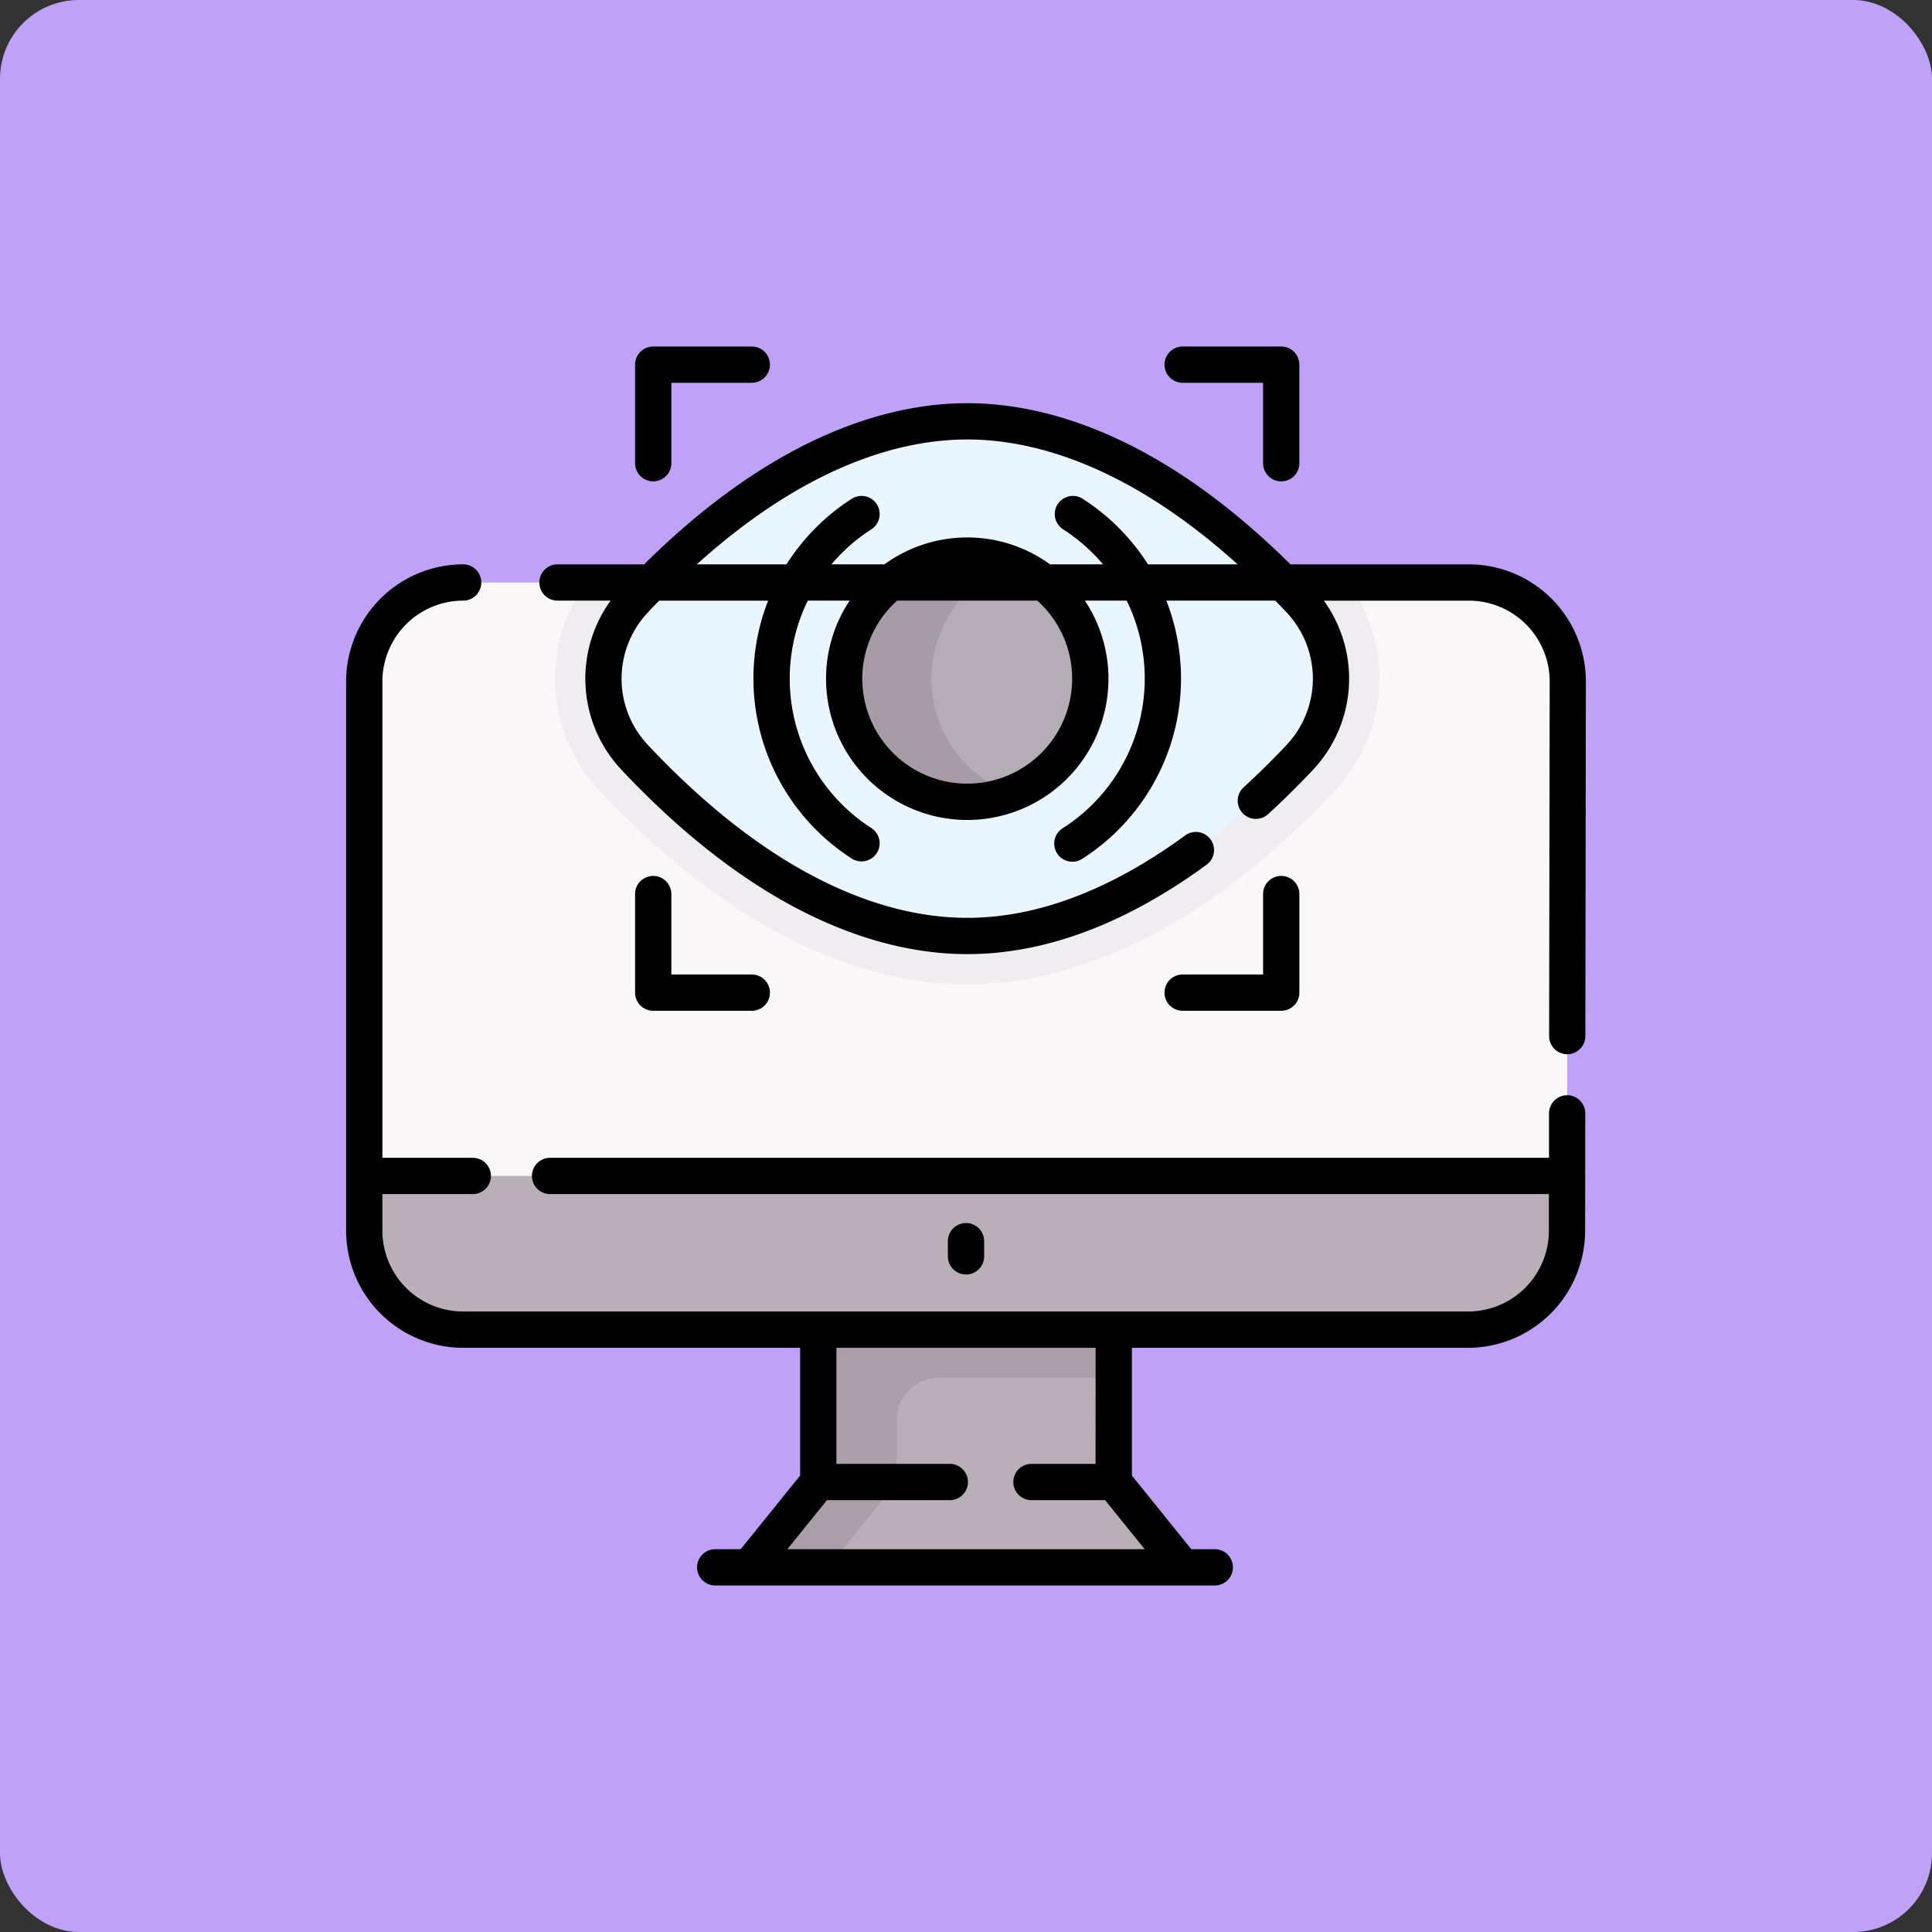 <svg id="Group_1103564" data-name="Group 1103564" xmlns="http://www.w3.org/2000/svg" width="122.486" height="122.486" viewBox="0 0 122.486 122.486">
  <rect x="0" y="0" width="122.486" height="122.486" fill="#333333" stroke="none"/>
  <rect id="Rectangle_402033" data-name="Rectangle 402033" width="122.486" height="122.486" rx="5" transform="translate(0)" fill="#bfa2f7"/>
  <g id="Group_1104951" data-name="Group 1104951" transform="translate(21.944 21.808)">
    <g id="Group_1104949" data-name="Group 1104949" transform="translate(1.15 4.904)">
      <path id="Path_881340" data-name="Path 881340" d="M77.528,97.724H13.766A6.269,6.269,0,0,0,7.5,103.993v31.355l7.354,6.289H79.623l4.128-6.289.046-31.355A6.269,6.269,0,0,0,77.528,97.724Z" transform="translate(-7.497 -87.507)" fill="#f9f7f8"/>
      <g id="Group_1104948" data-name="Group 1104948">
        <path id="Path_881341" data-name="Path 881341" d="M189.819,400.195V387.622H171.084v12.573l-4.366,5.411h27.468Z" transform="translate(-142.302 -332.949)" fill="#baafb9"/>
        <g id="XMLID_198_" transform="translate(0 47.842)">
          <g id="Group_1104947" data-name="Group 1104947">
            <path id="Path_881342" data-name="Path 881342" d="M189.819,387.622H171.084v12.573l-4.366,5.411h4.99L175,401.525a4.838,4.838,0,0,0,1.073-3.038v-2.257A2.626,2.626,0,0,1,178.7,393.6H189.82v-5.981Z" transform="translate(-142.302 -380.791)" fill="#aa9ea9"/>
            <path id="Path_881343" data-name="Path 881343" d="M83.751,343.074l0,3.5a6.27,6.27,0,0,1-6.269,6.247H13.766A6.27,6.27,0,0,1,7.5,346.55v-3.476H83.751Z" transform="translate(-7.497 -343.074)" fill="#baafb9"/>
          </g>
        </g>
        <path id="Path_881344" data-name="Path 881344" d="M112.545,123.2c5.367,0,13.771-2.134,23.328-12.3a10.354,10.354,0,0,0,.812-13.173H88.405a10.354,10.354,0,0,0,.812,13.173c9.557,10.168,17.96,12.3,23.328,12.3Z" transform="translate(-74.318 -87.507)" fill="#efedef"/>
        <path id="Path_881345" data-name="Path 881345" d="M150.521,42.431a7.265,7.265,0,0,1,0,9.955c-4.51,4.8-12.273,11.336-21.093,11.336s-16.583-6.538-21.093-11.336a7.265,7.265,0,0,1,0-9.955c4.51-4.8,12.273-11.336,21.093-11.336S146.012,37.633,150.521,42.431Z" transform="translate(-91.202 -31.095)" fill="#eaf6ff"/>
        <circle id="Ellipse_11768" data-name="Ellipse 11768" cx="7.802" cy="7.802" r="7.802" transform="translate(30.425 8.511)" fill="#b5adb6"/>
        <path id="Path_881346" data-name="Path 881346" d="M211.433,94.4a7.818,7.818,0,0,1,5.04-7.294,7.8,7.8,0,1,0,0,14.587A7.817,7.817,0,0,1,211.433,94.4Z" transform="translate(-175.476 -78.087)" fill="#a79ba7"/>
      </g>
    </g>
    <g id="Group_1104950" data-name="Group 1104950" transform="translate(0 0.16)">
      <path id="Path_881347" data-name="Path 881347" d="M77.412,123.879h0a1.15,1.15,0,0,0-1.15,1.148l0,2.818H12.931a1.15,1.15,0,1,0,0,2.3H76.253l0,2.345a5.129,5.129,0,0,1-5.119,5.1H7.419A5.125,5.125,0,0,1,2.3,132.472v-2.326H8.03a1.15,1.15,0,1,0,0-2.3H2.3V97.64a5.125,5.125,0,0,1,5.119-5.119,1.15,1.15,0,0,0,0-2.3A7.427,7.427,0,0,0,0,97.64v34.832a7.428,7.428,0,0,0,7.419,7.419H28.782v8.1l-3.766,4.667H23.4a1.15,1.15,0,1,0,0,2.3H55.072a1.15,1.15,0,0,0,0-2.3H53.583l-3.766-4.667v-8.1H71.131A7.434,7.434,0,0,0,78.55,132.5l.011-7.465A1.15,1.15,0,0,0,77.412,123.879Zm-29.9,23.371H43.45a1.15,1.15,0,1,0,0,2.3h4.668l2.51,3.111H27.972l2.51-3.111h7.791a1.15,1.15,0,0,0,0-2.3H31.083v-7.359H47.517Z" transform="translate(0 -76.41)"/>
      <path id="Path_881348" data-name="Path 881348" d="M138.813,33.812H127.5c-8.474-8.4-15.765-10.217-20.488-10.217s-12.014,1.82-20.488,10.217H81.032a1.15,1.15,0,0,0,0,2.3H84.4a8.434,8.434,0,0,0,.675,10.711c9.088,9.669,16.942,11.7,21.931,11.7,4.931,0,10.042-1.91,15.191-5.678a1.15,1.15,0,0,0-1.358-1.856c-4.747,3.473-9.4,5.234-13.833,5.234-4.535,0-11.73-1.9-20.255-10.973a6.128,6.128,0,0,1,0-8.379q.364-.387.725-.756h6.908a13.567,13.567,0,0,0,5.32,16.36,1.15,1.15,0,0,0,1.241-1.936A11.258,11.258,0,0,1,96.9,36.112h2.654a8.952,8.952,0,1,0,14.913,0h2.654a11.258,11.258,0,0,1-4.049,14.424,1.15,1.15,0,1,0,1.241,1.936,13.567,13.567,0,0,0,5.32-16.36h6.908q.361.37.725.757a6.128,6.128,0,0,1,0,8.379c-.889.946-1.808,1.855-2.734,2.7a1.15,1.15,0,1,0,1.554,1.7c.967-.887,1.928-1.837,2.856-2.823a8.434,8.434,0,0,0,.675-10.711h9.2a5.124,5.124,0,0,1,5.119,5.117L143.9,63.717a1.15,1.15,0,0,0,1.148,1.152h0a1.15,1.15,0,0,0,1.15-1.148l.032-22.489a7.427,7.427,0,0,0-7.419-7.42ZM113.66,41.058a6.652,6.652,0,1,1-11.094-4.946h8.884A6.636,6.636,0,0,1,113.66,41.058Zm.651-11.414a1.15,1.15,0,0,0-1.241,1.936,11.345,11.345,0,0,1,2.547,2.231h-3.361a8.924,8.924,0,0,0-10.494,0H98.4a11.342,11.342,0,0,1,2.547-2.231,1.15,1.15,0,0,0-1.241-1.936,13.593,13.593,0,0,0-4.155,4.168H89.865c7.159-6.456,13.172-7.917,17.144-7.917s9.985,1.461,17.144,7.917h-5.686a13.6,13.6,0,0,0-4.156-4.168Z" transform="translate(-67.632 -20.001)"/>
      <path id="Path_881349" data-name="Path 881349" d="M251.077,364.663V363.7a1.15,1.15,0,0,0-2.3,0v.962a1.15,1.15,0,1,0,2.3,0Z" transform="translate(-210.627 -306.979)"/>
      <path id="Path_881350" data-name="Path 881350" d="M339.487,2.46h5.1v5.1a1.15,1.15,0,1,0,2.3,0V1.31a1.15,1.15,0,0,0-1.15-1.15h-6.25a1.15,1.15,0,1,0,0,2.3Z" transform="translate(-286.453 -0.16)"/>
      <path id="Path_881351" data-name="Path 881351" d="M345.737,227.585a1.15,1.15,0,0,0,1.15-1.15v-6.25a1.15,1.15,0,1,0-2.3,0v5.1h-5.1a1.15,1.15,0,1,0,0,2.3Z" transform="translate(-286.453 -185.471)"/>
      <path id="Path_881352" data-name="Path 881352" d="M120.613,219.034a1.15,1.15,0,0,0-1.15,1.15v6.25a1.15,1.15,0,0,0,1.15,1.15h6.25a1.15,1.15,0,1,0,0-2.3h-5.1v-5.1A1.15,1.15,0,0,0,120.613,219.034Z" transform="translate(-101.144 -185.47)"/>
      <path id="Path_881353" data-name="Path 881353" d="M120.613,8.71a1.15,1.15,0,0,0,1.15-1.15V2.46h5.1a1.15,1.15,0,1,0,0-2.3h-6.25a1.15,1.15,0,0,0-1.15,1.15V7.56A1.15,1.15,0,0,0,120.613,8.71Z" transform="translate(-101.144 -0.16)"/>
    </g>
  </g>
</svg>
